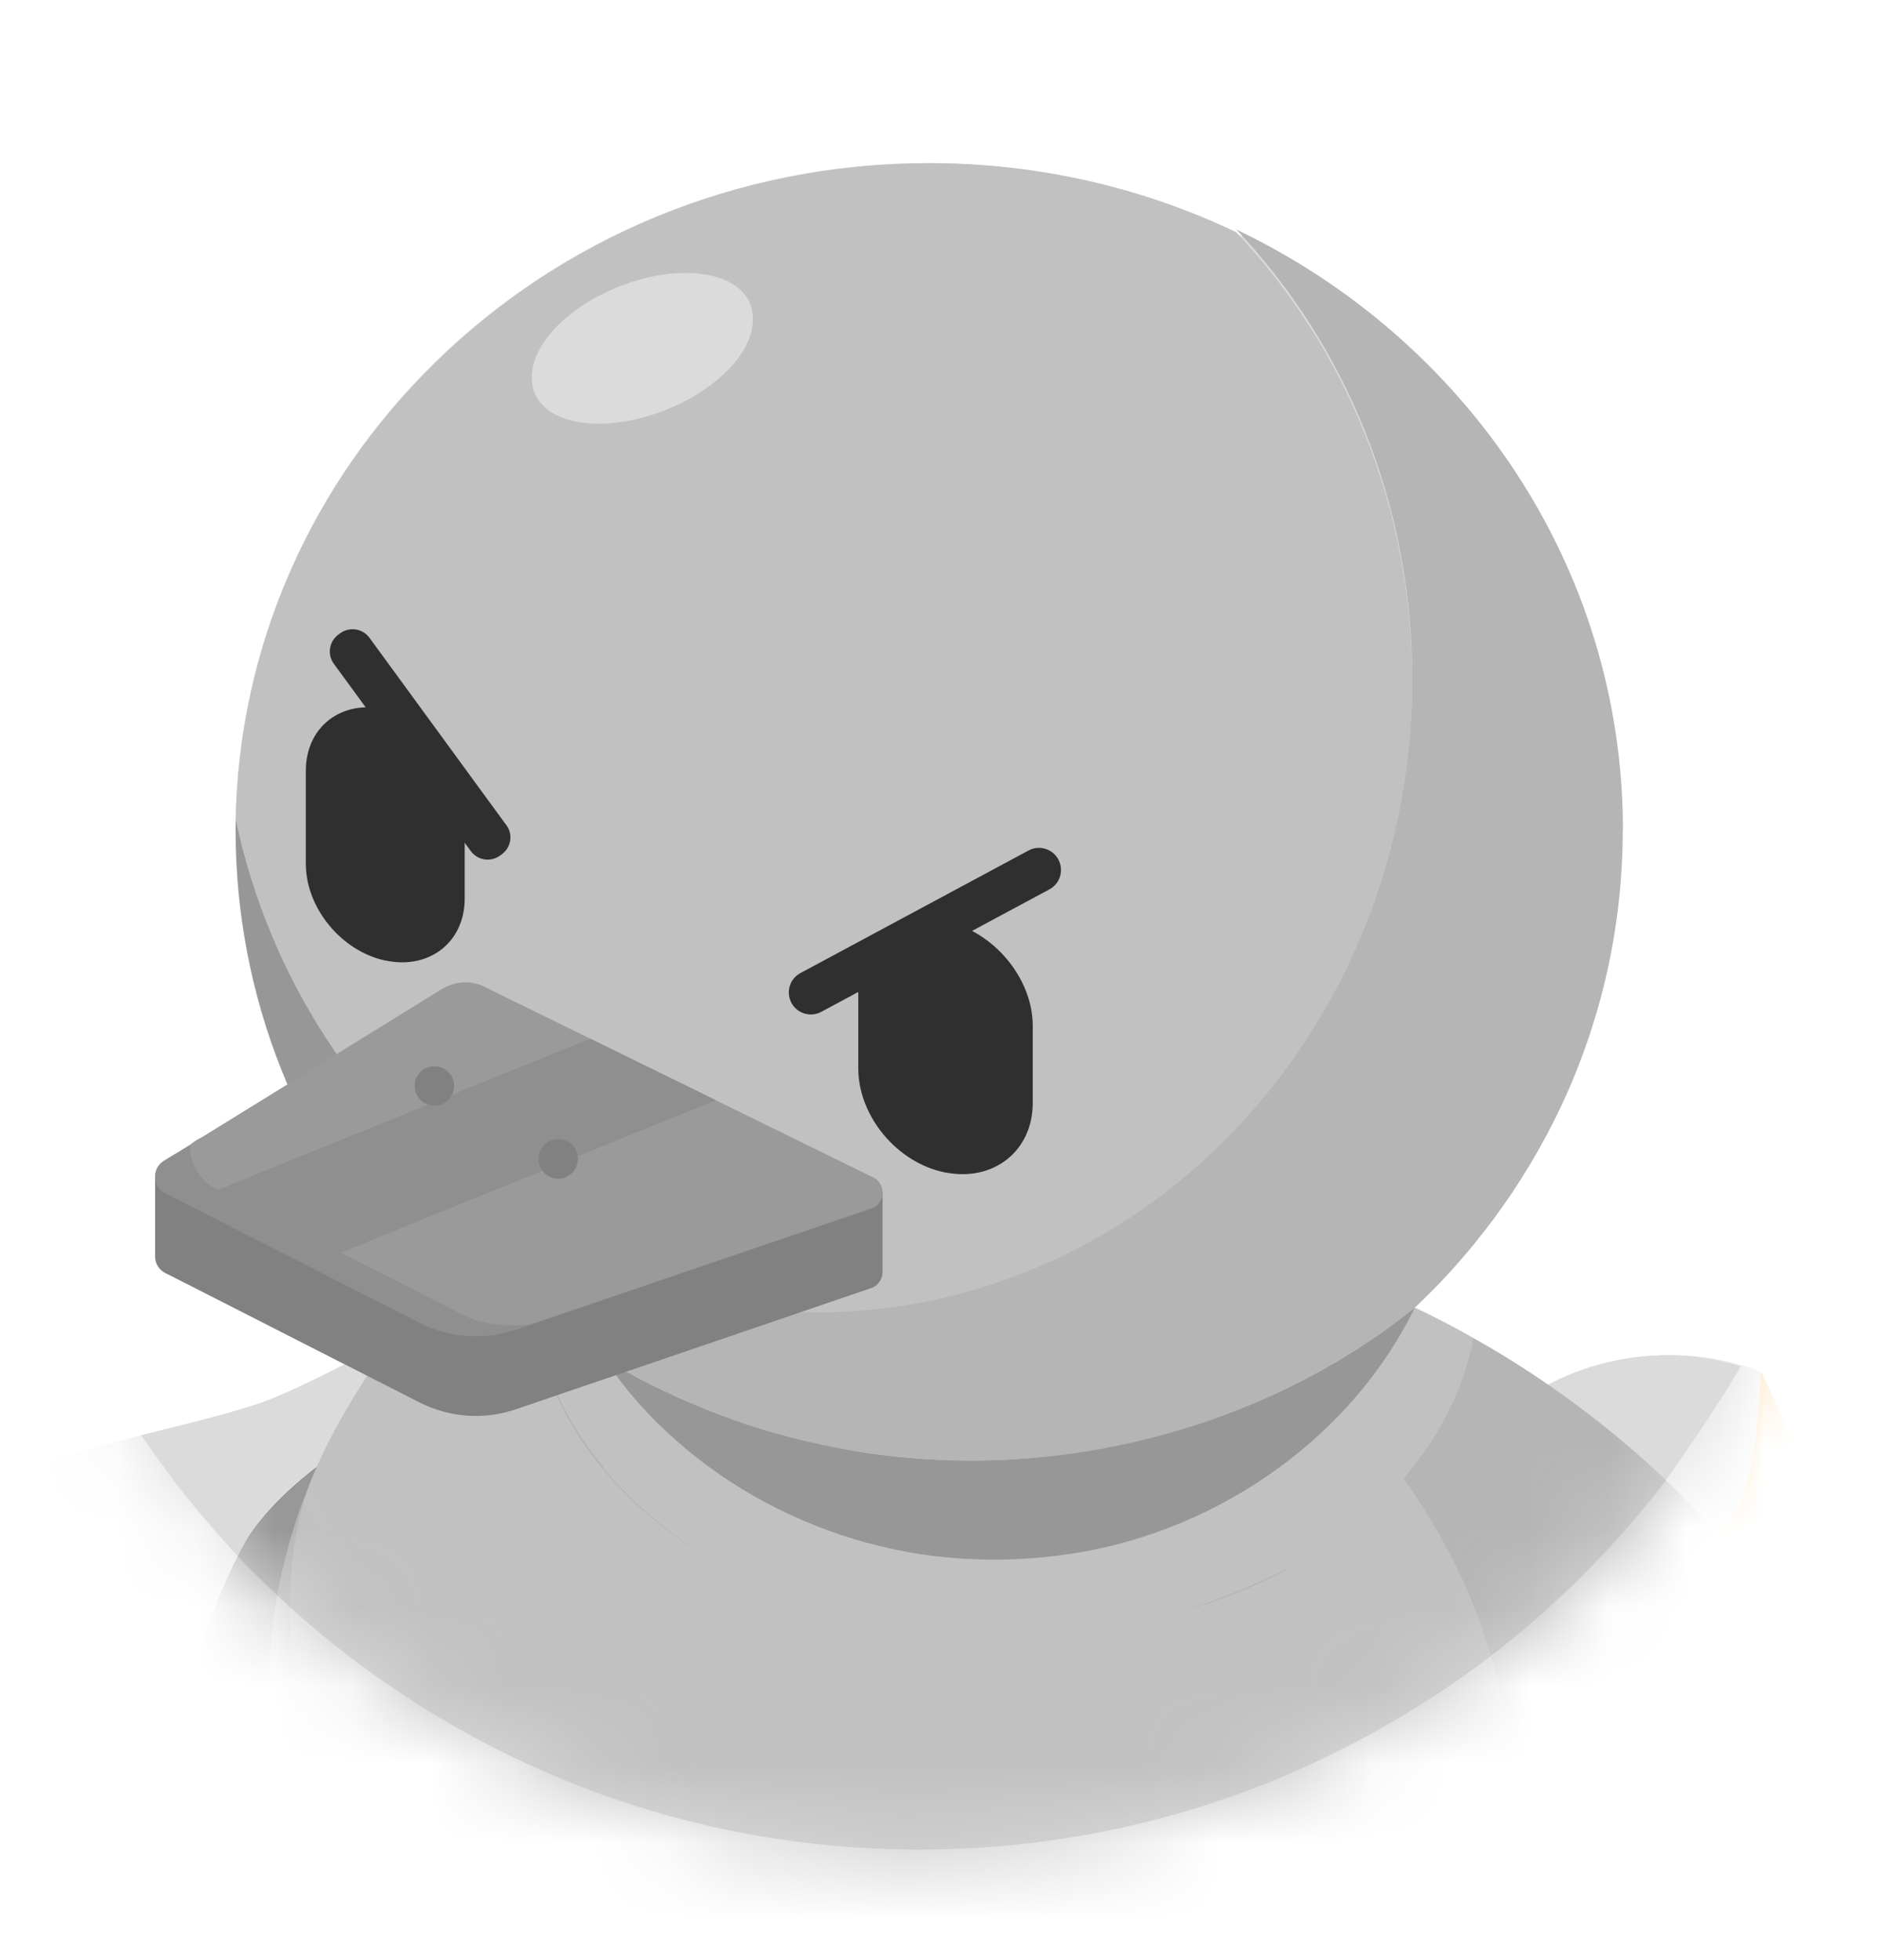 <svg width="24" height="25" viewBox="0 0 24 25" fill="none" xmlns="http://www.w3.org/2000/svg">
<g clip-path="url(#clip0_19958_32132)">
<path d="M22.199 17.424C21.902 17.338 21.586 17.286 21.26 17.286C20.704 17.286 20.182 17.424 19.722 17.669C19.727 17.669 19.727 17.674 19.727 17.674C19.722 17.674 19.722 17.669 19.717 17.669C19.401 17.448 19.08 17.252 18.755 17.07C18.51 16.931 18.261 16.802 18.012 16.687C17.988 16.735 17.964 16.783 17.935 16.831C17.959 16.783 17.983 16.735 18.007 16.687C18.276 16.433 18.529 16.16 18.764 15.872C19.109 15.456 19.411 15.001 19.665 14.521C19.684 14.483 19.703 14.45 19.722 14.411C19.856 14.153 19.981 13.884 20.086 13.611C20.45 12.677 20.651 11.662 20.651 10.603C20.651 7.25 18.649 4.351 15.732 2.962C17.111 4.423 17.116 4.423 15.732 2.962C14.558 2.397 13.236 2.081 11.832 2.081C9.37 2.081 7.143 3.053 5.543 4.625C5.543 4.625 5.543 4.625 5.538 4.629C4 6.138 3.042 8.198 3.004 10.474C3.004 10.517 3.004 10.555 3.004 10.598C3.004 11.743 3.238 12.84 3.665 13.836L2.577 14.507L2.558 14.517L2.515 14.541C2.486 14.555 2.462 14.574 2.438 14.598L2.232 14.723L2.089 14.809C2.017 14.857 1.978 14.934 1.978 15.01V16.026C1.978 16.035 1.978 16.045 1.978 16.05C1.988 16.126 2.026 16.193 2.108 16.236L2.386 16.375L4.393 17.401C4.005 17.602 3.636 17.774 3.387 17.87C2.989 18.018 2.4 18.153 1.801 18.306C1.95 18.521 2.103 18.732 2.261 18.943C2.501 19.25 2.75 19.542 3.013 19.825C3.018 19.829 3.023 19.834 3.028 19.844C3.19 20.016 3.358 20.179 3.531 20.342C3.583 20.395 3.641 20.442 3.693 20.495C4.187 20.941 4.719 21.348 5.279 21.707C5.475 21.832 5.672 21.951 5.878 22.066C6.984 22.689 8.206 23.14 9.495 23.384C10.218 23.518 10.96 23.59 11.727 23.59C13.389 23.59 14.975 23.25 16.412 22.637C17.317 22.248 18.17 21.755 18.946 21.171C19.804 20.519 20.57 19.758 21.226 18.905C21.226 18.905 21.911 17.942 22.199 17.424Z" fill="#DBDBDB"/>
<mask id="mask0_19958_32132" style="mask-type:luminance" maskUnits="userSpaceOnUse" x="-1" y="-1" width="25" height="25">
<path d="M11.747 23.59C18.374 23.59 23.747 18.218 23.747 11.59C23.747 4.963 18.374 -0.41 11.747 -0.41C5.119 -0.41 -0.253 4.963 -0.253 11.59C-0.253 18.218 5.119 23.59 11.747 23.59Z" fill="white"/>
</mask>
<g mask="url(#mask0_19958_32132)">
<path d="M0.486 18.898C-0.683 19.004 -1.557 20.22 -1.557 20.22C-1.557 20.22 -1.915 20.675 -2.254 21.076C-2.35 21.189 -2.386 21.36 -2.289 21.904C-2.137 22.755 -1.524 22.723 -1.524 22.723C-1.524 22.723 -1.573 22.798 -1.374 23.553C-1.135 24.461 -0.739 24.359 -0.161 24.364C-0.112 24.646 -0.04 24.829 0.05 25.092C0.18 25.472 0.738 25.389 1.325 25.379C2.693 25.355 3.228 24.332 3.192 23.875C3.186 23.81 3.389 23.341 3.457 23.085C3.819 21.72 1.663 18.791 0.486 18.898Z" fill="#FFA015"/>
<path d="M0.272 22.524C-0.323 22.457 -1.178 22.488 -1.719 22.427C-1.875 22.409 -2.271 21.793 -2.315 21.743C-2.308 21.793 -2.299 21.846 -2.289 21.904C-2.156 22.648 -1.67 22.717 -1.551 22.723C-1.543 22.722 -1.535 22.721 -1.527 22.72C-0.916 22.684 -0.133 22.596 0.272 22.524Z" fill="#FFC44D"/>
<path d="M6.268 16.384C6.268 16.384 4.206 17.569 3.39 17.871C2.629 18.153 1.192 18.386 0.264 18.784C-0.971 19.314 -1.191 19.704 -1.126 19.965C-1.036 20.322 0.407 19.799 0.407 19.799C0.407 19.799 2.285 20.138 2.434 20.893C2.434 20.893 3.868 22.436 3.994 23.479C3.994 23.479 7.632 21.368 8.734 18.039L6.268 16.384Z" fill="#DBDBDB"/>
<path d="M8.734 18.039C6.005 19.399 5.374 22.499 3.029 24.46C3.028 24.461 3.027 24.461 3.027 24.461C3.104 24.279 3.077 24.06 3.039 23.856C2.958 23.429 3.046 23.12 2.651 23.227C2.781 23.093 2.623 22.668 2.594 22.444C2.556 22.146 2.431 21.834 2.213 21.808C1.956 21.777 1.756 21.832 1.756 21.832C2.08 21.523 2.015 21.315 1.967 21.05C1.872 20.534 1.819 20.475 1.39 20.414C0.991 20.357 0.731 19.971 0.587 19.937C0.803 19.948 1.267 20.113 1.863 20.116C1.898 20.116 1.931 20.115 1.965 20.115C2.128 20.111 2.299 20.093 2.478 20.059C2.936 19.971 2.828 20.112 3.171 19.599C4.156 18.127 7.009 17.203 7.009 17.203L8.734 18.039Z" fill="#2E3240"/>
<path d="M2.003 21.523C2.003 21.523 1.628 22.251 -0.048 22.574C-0.048 22.574 1.427 22.608 2.08 21.799L2.003 21.523Z" fill="#FF8415"/>
<path d="M2.571 23.284C2.571 23.284 2.311 24.057 0.801 24.282C0.801 24.282 2.403 24.327 2.92 23.203L2.571 23.284Z" fill="#FF8415"/>
<path d="M8.735 18.039C6.185 19.309 5.467 22.098 3.471 24.059C3.331 24.197 3.183 24.331 3.029 24.46C3.028 24.461 3.027 24.461 3.027 24.461C3.105 24.279 3.077 24.06 3.039 23.856C2.959 23.429 3.024 23.124 2.629 23.231C2.787 23.09 2.624 22.668 2.595 22.444C2.556 22.146 2.431 21.834 2.214 21.808C1.957 21.778 1.756 21.831 1.756 21.831C2.08 21.523 2.016 21.315 1.968 21.05C1.953 20.966 1.938 20.895 1.923 20.833V20.832C1.923 20.831 1.923 20.829 1.922 20.828C1.911 20.786 1.9 20.747 1.889 20.714V20.713C1.83 20.549 1.748 20.486 1.572 20.446C1.52 20.435 1.46 20.425 1.39 20.414C1.363 20.41 1.336 20.405 1.311 20.397C0.957 20.306 0.722 19.969 0.587 19.937C0.778 19.947 1.161 20.076 1.658 20.108C1.725 20.113 1.793 20.116 1.864 20.116C1.898 20.116 1.931 20.115 1.966 20.115C2.067 20.113 2.171 20.104 2.279 20.09C2.344 20.083 2.411 20.072 2.478 20.059C2.936 19.971 2.828 20.111 3.171 19.599C4.156 18.127 7.009 17.203 7.009 17.203L8.735 18.039Z" fill="#979797"/>
<path d="M15.764 2.961C14.584 2.397 13.255 2.081 11.848 2.081C9.381 2.081 7.15 3.056 5.546 4.629C5.545 4.63 5.544 4.631 5.543 4.634C4.001 6.144 3.04 8.21 3.005 10.491C3.22 11.498 3.613 12.433 4.145 13.258C4.243 13.408 4.344 13.554 4.449 13.697C4.899 14.303 5.429 14.839 6.024 15.287C6.088 15.336 6.153 15.383 6.22 15.43C6.227 15.434 6.234 15.44 6.241 15.445C6.322 15.502 6.402 15.557 6.485 15.61C6.597 15.681 6.71 15.749 6.826 15.814C6.885 15.849 6.945 15.882 7.006 15.914C7.511 16.185 8.049 16.398 8.611 16.542C8.932 16.625 9.262 16.686 9.596 16.725C9.621 16.727 9.645 16.731 9.671 16.732C9.915 16.758 10.162 16.772 10.413 16.772C10.932 16.772 11.44 16.716 11.929 16.609C12.356 16.518 12.771 16.388 13.168 16.222C13.537 16.071 13.89 15.889 14.228 15.68C15.185 15.087 16.01 14.279 16.642 13.317C16.663 13.283 16.686 13.249 16.705 13.216C16.74 13.165 16.771 13.114 16.801 13.062C16.929 12.854 17.047 12.639 17.155 12.417C17.332 12.058 17.482 11.683 17.607 11.294C17.867 10.478 18.009 9.604 18.009 8.694C18.009 6.453 17.15 4.424 15.764 2.961ZM7.884 3.693C8.643 3.389 9.394 3.485 9.565 3.909C9.734 4.332 9.257 4.921 8.498 5.225C7.74 5.53 6.987 5.435 6.817 5.011C6.648 4.588 7.125 3.999 7.884 3.693Z" fill="#C1C1C1"/>
<path d="M8.499 5.191C7.74 5.495 6.987 5.4 6.818 4.977C6.648 4.554 7.126 3.964 7.884 3.659C8.643 3.355 9.395 3.451 9.566 3.874C9.735 4.298 9.258 4.887 8.499 5.191Z" fill="#DBDBDB"/>
<path d="M6.486 15.576C6.319 15.711 6.159 15.853 6.004 16C5.826 16.167 5.655 16.34 5.492 16.518C5.434 16.461 5.375 16.402 5.318 16.34C5.275 16.296 5.233 16.251 5.192 16.206C3.831 14.705 3.005 12.736 3.005 10.584C3.005 10.542 3.005 10.499 3.006 10.457C3.221 11.463 3.613 12.399 4.146 13.223C4.654 14.012 5.29 14.7 6.024 15.252C6.089 15.301 6.154 15.35 6.22 15.395C6.227 15.4 6.234 15.406 6.242 15.411C6.322 15.467 6.403 15.523 6.486 15.576Z" fill="#979797"/>
<path d="M18.789 17.065C18.562 18.28 17.685 19.33 16.433 20.02C16.359 20.062 16.283 20.102 16.206 20.14C16.103 20.192 15.995 20.241 15.887 20.288H15.886C15.631 20.399 15.365 20.496 15.089 20.578C14.927 20.626 14.761 20.668 14.591 20.707C14.002 20.837 13.373 20.902 12.721 20.887C12.299 20.878 11.889 20.837 11.492 20.768C11.069 20.694 10.664 20.587 10.28 20.45C10.27 20.446 10.261 20.444 10.252 20.44C9.365 20.12 8.598 19.645 8.011 19.063C7.861 18.914 7.722 18.758 7.596 18.595C7.493 18.461 7.398 18.322 7.312 18.179C7.164 17.933 7.044 17.674 6.958 17.407C6.949 17.384 6.941 17.36 6.934 17.336C6.872 17.132 6.828 16.923 6.804 16.71C7.049 16.902 7.305 17.082 7.571 17.247C7.615 17.276 7.661 17.304 7.707 17.331C7.742 17.383 7.779 17.436 7.816 17.487C7.85 17.532 7.884 17.578 7.92 17.622C7.929 17.636 7.939 17.648 7.951 17.661C7.976 17.695 8.003 17.727 8.03 17.76C8.051 17.784 8.071 17.809 8.093 17.833C8.12 17.865 8.148 17.898 8.177 17.929C8.183 17.935 8.189 17.942 8.195 17.948C8.237 17.995 8.281 18.042 8.326 18.088C8.36 18.123 8.393 18.156 8.428 18.19C8.452 18.214 8.476 18.238 8.502 18.26C8.541 18.299 8.582 18.337 8.624 18.373C8.669 18.414 8.714 18.452 8.761 18.491C8.788 18.514 8.813 18.535 8.841 18.556C8.885 18.592 8.93 18.627 8.974 18.66C9.038 18.708 9.102 18.755 9.168 18.801C9.233 18.847 9.3 18.891 9.367 18.934C9.502 19.021 9.642 19.103 9.785 19.178C9.839 19.207 9.894 19.236 9.951 19.263C9.976 19.276 10.002 19.288 10.027 19.3C10.092 19.331 10.157 19.361 10.223 19.389C10.298 19.421 10.374 19.453 10.451 19.482C10.507 19.503 10.565 19.525 10.623 19.544C10.624 19.544 10.626 19.546 10.629 19.546C10.673 19.563 10.718 19.578 10.762 19.591C10.803 19.605 10.844 19.617 10.885 19.63C10.967 19.655 11.05 19.677 11.132 19.698C11.157 19.705 11.182 19.711 11.207 19.717C11.232 19.724 11.258 19.729 11.283 19.735C11.324 19.745 11.365 19.753 11.406 19.762C11.416 19.764 11.426 19.767 11.436 19.768C11.496 19.781 11.557 19.792 11.617 19.801C11.671 19.811 11.727 19.821 11.781 19.828C11.788 19.829 11.794 19.83 11.8 19.83H11.802C11.879 19.842 11.957 19.852 12.036 19.859C12.078 19.864 12.121 19.869 12.164 19.871C12.25 19.878 12.336 19.884 12.423 19.888H12.436C12.519 19.892 12.602 19.893 12.685 19.893C12.754 19.893 12.822 19.892 12.889 19.889C12.908 19.889 12.925 19.888 12.944 19.887C13.066 19.883 13.188 19.873 13.308 19.861C13.328 19.861 13.349 19.858 13.369 19.855C13.41 19.852 13.45 19.847 13.488 19.841H13.493C13.506 19.84 13.518 19.837 13.532 19.836C13.581 19.829 13.63 19.822 13.678 19.813C13.7 19.811 13.723 19.807 13.744 19.803C13.778 19.798 13.812 19.791 13.845 19.785C13.879 19.78 13.913 19.773 13.945 19.765C13.96 19.762 13.974 19.759 13.989 19.757C14.032 19.748 14.075 19.739 14.117 19.728C14.168 19.717 14.218 19.704 14.269 19.691C14.319 19.677 14.369 19.664 14.418 19.65C14.519 19.621 14.617 19.59 14.716 19.555C14.746 19.545 14.776 19.534 14.806 19.524C14.852 19.508 14.899 19.49 14.943 19.472C14.961 19.466 14.978 19.459 14.995 19.451C15.115 19.404 15.233 19.353 15.348 19.297C15.371 19.287 15.394 19.276 15.417 19.264C15.46 19.242 15.504 19.221 15.546 19.199C15.59 19.176 15.635 19.152 15.678 19.128C15.695 19.118 15.71 19.11 15.727 19.1C15.775 19.073 15.823 19.045 15.87 19.016C15.911 18.992 15.951 18.968 15.989 18.942C16.006 18.933 16.022 18.922 16.039 18.91C16.056 18.901 16.073 18.889 16.088 18.878C16.094 18.875 16.101 18.871 16.107 18.866C16.135 18.848 16.164 18.828 16.192 18.808C16.196 18.806 16.2 18.803 16.205 18.799C16.226 18.785 16.248 18.77 16.27 18.753C16.306 18.727 16.343 18.7 16.379 18.672C16.407 18.651 16.434 18.63 16.462 18.608C16.543 18.546 16.62 18.482 16.697 18.415C16.705 18.408 16.715 18.401 16.723 18.392C16.764 18.356 16.805 18.319 16.846 18.28C16.859 18.268 16.873 18.256 16.887 18.242C16.895 18.235 16.903 18.227 16.911 18.219C16.961 18.171 17.009 18.123 17.057 18.072C17.117 18.011 17.175 17.948 17.23 17.885C17.281 17.829 17.329 17.771 17.375 17.714C17.394 17.692 17.412 17.669 17.429 17.646C17.451 17.621 17.47 17.595 17.489 17.57C17.503 17.552 17.518 17.532 17.532 17.513C17.55 17.489 17.567 17.466 17.583 17.443C17.602 17.417 17.621 17.39 17.64 17.363C17.791 17.145 17.925 16.917 18.043 16.678H18.044C18.295 16.796 18.544 16.925 18.789 17.065Z" fill="#C1C1C1"/>
<path d="M20.694 10.585C20.694 11.645 20.494 12.661 20.127 13.598C20.021 13.872 19.899 14.14 19.764 14.399C19.746 14.436 19.726 14.472 19.706 14.509C19.448 14.989 19.145 15.443 18.802 15.862C18.568 16.15 18.316 16.421 18.045 16.676C18.045 16.676 18.045 16.677 18.044 16.677C18.044 16.677 18.044 16.679 18.043 16.679C17.986 16.723 17.93 16.768 17.873 16.81C17.793 16.871 17.711 16.93 17.628 16.988C17.572 17.027 17.515 17.067 17.457 17.106C17.312 17.203 17.163 17.297 17.011 17.384C16.965 17.412 16.92 17.439 16.873 17.464C16.791 17.511 16.708 17.555 16.625 17.599C16.555 17.636 16.484 17.672 16.413 17.706C16.345 17.739 16.278 17.772 16.208 17.803C16.142 17.833 16.076 17.863 16.008 17.892C15.946 17.92 15.883 17.945 15.819 17.97C15.788 17.983 15.757 17.995 15.724 18.007C15.684 18.024 15.643 18.04 15.602 18.054C15.533 18.08 15.465 18.105 15.395 18.129C15.325 18.153 15.255 18.176 15.186 18.199C15.116 18.22 15.045 18.242 14.974 18.262C14.874 18.292 14.773 18.32 14.672 18.345C14.582 18.368 14.491 18.39 14.399 18.41C14.375 18.416 14.35 18.421 14.325 18.427C14.281 18.436 14.237 18.445 14.193 18.453C14.17 18.458 14.147 18.463 14.123 18.467C14.041 18.482 13.958 18.497 13.875 18.51C13.858 18.514 13.841 18.516 13.825 18.518C13.746 18.53 13.667 18.541 13.588 18.552C13.532 18.559 13.477 18.567 13.422 18.572C13.366 18.579 13.311 18.583 13.256 18.588C13.127 18.6 12.997 18.61 12.866 18.616C12.8 18.619 12.734 18.622 12.668 18.623C12.632 18.625 12.597 18.625 12.561 18.625C12.508 18.628 12.456 18.628 12.403 18.628C12.321 18.628 12.24 18.627 12.159 18.624C12.134 18.624 12.11 18.623 12.086 18.622C12.03 18.621 11.976 18.618 11.922 18.615C11.918 18.616 11.917 18.616 11.914 18.615H11.904C11.872 18.612 11.84 18.611 11.808 18.609C11.673 18.6 11.54 18.589 11.407 18.574C11.357 18.569 11.306 18.563 11.256 18.556C11.249 18.556 11.243 18.556 11.237 18.553C11.209 18.551 11.183 18.547 11.156 18.543C11.15 18.543 11.144 18.543 11.138 18.54C11.08 18.533 11.023 18.524 10.965 18.515C10.922 18.509 10.878 18.502 10.835 18.494C10.8 18.488 10.765 18.482 10.73 18.475C10.686 18.468 10.643 18.459 10.598 18.45C10.566 18.444 10.533 18.438 10.5 18.43C10.498 18.431 10.497 18.43 10.495 18.428C10.419 18.413 10.343 18.396 10.268 18.378C10.192 18.36 10.117 18.341 10.043 18.321C9.976 18.305 9.912 18.286 9.847 18.267C9.748 18.238 9.652 18.208 9.556 18.177C9.486 18.154 9.416 18.131 9.348 18.106C9.283 18.083 9.219 18.06 9.155 18.035C9.093 18.011 9.03 17.987 8.969 17.962C8.959 17.958 8.948 17.955 8.939 17.948C8.936 17.95 8.935 17.948 8.933 17.946C8.868 17.92 8.803 17.892 8.738 17.863H8.737C8.707 17.851 8.677 17.838 8.648 17.823C8.618 17.81 8.588 17.797 8.558 17.783C8.554 17.783 8.552 17.78 8.549 17.779C8.491 17.753 8.436 17.726 8.38 17.698C8.303 17.661 8.227 17.623 8.151 17.583C8.075 17.543 8.001 17.502 7.927 17.46C7.853 17.418 7.78 17.376 7.707 17.332C7.392 17.143 7.092 16.935 6.804 16.71C6.523 16.49 6.256 16.252 6.005 16C6.16 15.854 6.32 15.712 6.487 15.576C6.599 15.647 6.712 15.716 6.827 15.78C6.886 15.815 6.946 15.848 7.008 15.88C7.513 16.151 8.05 16.364 8.613 16.508C8.934 16.591 9.263 16.652 9.598 16.691C9.866 16.722 10.139 16.738 10.414 16.738C11.386 16.738 12.315 16.543 13.169 16.188C13.538 16.037 13.892 15.855 14.23 15.646C15.187 15.053 16.012 14.245 16.643 13.283C16.665 13.249 16.688 13.216 16.707 13.182C16.742 13.131 16.773 13.08 16.803 13.028C16.93 12.82 17.049 12.605 17.157 12.383C17.333 12.024 17.484 11.649 17.609 11.26C17.869 10.444 18.01 9.57 18.01 8.66C18.01 6.419 17.152 4.39 15.765 2.927C18.687 4.321 20.696 7.226 20.696 10.585H20.694Z" fill="#B5B5B5"/>
<path d="M22.457 17.495C22.44 17.977 22.35 19.503 21.849 19.488C21.425 19.025 20.953 18.585 20.44 18.176C20.215 17.997 19.987 17.827 19.755 17.667C20.214 17.422 20.739 17.284 21.296 17.284C21.705 17.284 22.097 17.36 22.458 17.495L22.457 17.495Z" fill="#DBDBDB"/>
<path d="M23.34 21.42C23.34 21.445 23.34 21.471 23.339 21.495C22.931 20.796 22.434 20.12 21.849 19.488C22.349 19.503 22.44 17.977 22.456 17.495C22.458 17.495 22.459 17.497 22.46 17.497C23.028 18.619 23.339 19.932 23.339 21.42H23.34Z" fill="#FFA015"/>
<path d="M18.043 16.678C17.19 18.419 15.402 19.608 13.492 19.841C13.144 19.886 12.788 19.902 12.435 19.888C12.435 19.888 12.434 19.887 12.433 19.888C10.575 19.824 8.752 18.879 7.706 17.331C8.098 17.57 8.514 17.776 8.937 17.948C8.947 17.954 8.959 17.959 8.969 17.962C9.463 18.164 9.977 18.321 10.499 18.429C13.109 18.991 15.954 18.351 18.043 16.678Z" fill="#979797"/>
<path d="M23.337 21.495C22.929 20.796 22.432 20.12 21.847 19.488C21.423 19.025 20.951 18.585 20.438 18.176C20.213 17.997 19.985 17.827 19.752 17.667C19.436 17.448 19.114 17.247 18.787 17.065C18.578 18.184 17.817 19.162 16.721 19.849C16.396 20.027 15.479 20.495 14.35 20.756C13.831 20.853 13.284 20.9 12.72 20.887C12.298 20.878 11.888 20.837 11.492 20.768C11.068 20.694 10.663 20.587 10.28 20.45C10.27 20.446 10.26 20.444 10.252 20.44C9.364 20.12 8.597 19.645 8.01 19.063C7.86 18.914 7.722 18.758 7.595 18.596C7.492 18.461 7.397 18.323 7.312 18.179C7.164 17.933 7.044 17.674 6.957 17.407C6.949 17.385 6.94 17.36 6.933 17.336C6.872 17.132 6.827 16.923 6.803 16.71C6.522 16.49 6.255 16.252 6.003 16C5.825 16.168 5.655 16.341 5.492 16.519C5.47 16.543 5.448 16.568 5.425 16.592C5.39 16.632 5.354 16.673 5.32 16.714C5.269 16.774 5.218 16.834 5.168 16.895C5.119 16.954 5.073 17.014 5.026 17.074C4.984 17.128 4.942 17.184 4.901 17.239C4.869 17.281 4.839 17.325 4.809 17.368C4.648 17.586 4.408 17.988 4.279 18.226L4.277 18.229C4.119 18.524 3.981 18.83 3.865 19.143C3.864 19.148 3.863 19.154 3.862 19.16C3.863 19.154 3.864 19.148 3.865 19.143C3.859 19.157 3.854 19.173 3.848 19.187C3.847 19.189 3.847 19.189 3.847 19.189C3.576 19.933 3.431 20.717 3.431 21.527C3.431 22.136 3.504 22.728 3.645 23.3C4.404 26.394 7.107 28.87 10.603 29.734C11.473 29.949 12.394 30.065 13.346 30.065C18.063 30.065 22.07 27.149 23.088 23.324C23.101 23.276 23.113 23.227 23.125 23.179C23.175 22.982 23.214 22.781 23.247 22.579C23.305 22.224 23.336 21.861 23.338 21.495L23.337 21.495Z" fill="#B5B5B5"/>
<path d="M16.589 19.931C16.579 20.465 16.886 23.373 15.249 25.266C13.65 27.116 10.507 27.828 7.274 26.444C5.824 25.823 4.157 23.656 3.794 21.599C3.784 21.59 3.7 21.075 3.7 20.541C3.7 19.461 3.902 18.933 4.276 18.229L4.279 18.226C4.723 17.406 5.259 16.699 6.003 16C6.255 16.252 6.522 16.49 6.803 16.71C7.063 19.008 9.386 20.529 11.974 20.83C13.008 20.951 14.848 20.889 16.589 19.931Z" fill="#C1C1C1"/>
<path d="M15.887 20.288C15.887 20.288 16.561 21.795 14.873 22.942C14.873 22.942 14.79 22.233 14.515 22.144C14.198 22.042 13.617 22.101 12.907 22.192C12.482 22.246 9.916 22.621 9.661 22.889C9.476 23.084 9.493 23.259 9.55 23.95C9.59 24.437 9.57 24.538 9.701 24.748C9.918 25.098 10.276 25.234 10.633 25.401C11.09 25.614 11.547 25.74 11.792 25.855C11.792 25.855 11.143 25.91 9.981 25.634C9.981 25.634 9.993 25.877 10.153 26.289C10.323 26.727 10.379 26.794 10.468 26.86C10.626 26.977 10.843 26.986 11.123 27.034C11.403 27.083 11.731 27.1 12.181 27.143C12.181 27.143 11.443 27.302 10.781 27.336C10.781 27.336 10.823 27.459 10.929 27.612C11.077 27.825 11.091 27.89 11.513 27.938C12.11 28.006 13.027 28.151 14.479 27.902C19.052 27.116 20.586 22.608 17.845 18.911C17.845 18.911 17.499 19.198 16.927 19.646C16.269 20.16 15.887 20.288 15.887 20.288Z" fill="#C1C1C1"/>
<path d="M17.898 18.852C17.898 18.852 16.795 19.746 16.771 19.764C16.934 20.167 17.033 21.743 16.378 23.197C15.981 24.079 15.834 24.105 14.663 24.365C14.234 24.46 12.875 24.758 12.031 24.875C12.298 25.153 12.589 25.937 12.601 27.041C12.604 27.369 12.565 27.705 12.523 28.037C13.07 28.077 13.757 28.032 14.479 27.902C16.084 27.612 17.435 26.968 18.368 25.576C19.526 23.849 19.694 21.415 17.898 18.852Z" fill="#C1C1C1"/>
<path d="M3.345 19.325C2.957 19.868 2.743 20.512 2.518 21.052C2.322 21.523 0.587 21.164 0.736 20.601C1.036 19.46 1.436 18.977 1.436 18.977C1.436 18.977 3.734 18.781 3.345 19.325Z" fill="#DBDBDB"/>
<path d="M12.057 14.955C11.443 14.835 10.945 14.238 10.945 13.625V12.634C10.945 12.02 11.443 11.625 12.057 11.751C12.671 11.878 13.17 12.476 13.17 13.085V14.068C13.17 14.678 12.672 15.075 12.057 14.954V14.955Z" fill="#2F2F2F"/>
<path d="M4.913 12.251C4.352 12.131 3.9 11.579 3.9 11.018V9.831C3.9 9.271 4.353 8.92 4.913 9.047C5.474 9.173 5.926 9.728 5.926 10.283V11.461C5.926 12.017 5.473 12.371 4.913 12.25V12.251Z" fill="#2F2F2F"/>
<path d="M6.456 10.523L4.712 8.135C4.625 8.016 4.458 7.99 4.338 8.077L4.316 8.093C4.197 8.18 4.17 8.347 4.258 8.467L6.003 10.854C6.09 10.973 6.257 11 6.377 10.912L6.399 10.896C6.518 10.809 6.545 10.642 6.457 10.523L6.456 10.523Z" fill="#2F2F2F"/>
<path d="M10.472 12.906L13.383 11.343C13.519 11.27 13.57 11.1 13.497 10.963C13.425 10.826 13.254 10.774 13.117 10.847L10.207 12.411C10.071 12.483 10.02 12.653 10.092 12.79C10.165 12.927 10.335 12.979 10.472 12.906Z" fill="#2F2F2F"/>
<path d="M11.255 15.199V16.223C11.255 16.322 11.189 16.408 11.094 16.434L8.335 17.376L7.218 17.756L6.579 17.974C6.174 18.113 5.73 18.081 5.348 17.886L2.386 16.377L2.107 16.236C2.03 16.196 1.988 16.127 1.98 16.051C1.978 16.042 1.978 16.033 1.978 16.025V15.005L7.57 16.616H7.571L10.092 15.745L11.176 15.106L11.255 15.2V15.199Z" fill="#818181"/>
<path d="M8.335 16.359L6.579 16.957C6.174 17.095 5.73 17.063 5.348 16.869L2.108 15.219C1.943 15.136 1.934 14.905 2.09 14.807L3.953 13.656L8.335 16.36V16.359Z" fill="#8F8F8F"/>
<path d="M11.135 15.016C11.314 15.105 11.286 15.37 11.093 15.42L6.566 16.961C6.529 16.968 6.489 16.973 6.45 16.973C6.363 16.973 6.283 16.956 6.208 16.925L6.146 16.893L2.808 15.192L2.725 15.149C2.544 15.042 2.422 14.844 2.422 14.617V14.606C2.452 14.578 2.484 14.554 2.517 14.535L2.559 14.513L2.579 14.503L5.285 12.831L5.639 12.612L5.711 12.574H5.715C5.783 12.545 5.856 12.529 5.934 12.529C6.012 12.529 6.084 12.544 6.15 12.572L6.222 12.608L11.133 15.016L11.135 15.016Z" fill="#9A9A9A"/>
<path d="M6.796 16.883L6.579 16.957C6.174 17.095 5.73 17.063 5.348 16.869L2.108 15.218C1.943 15.135 1.934 14.903 2.09 14.806L2.234 14.717C2.216 14.819 2.261 14.929 2.365 14.983L5.779 16.721C6.095 16.883 6.451 16.938 6.796 16.883Z" fill="#8F8F8F"/>
<path d="M9.128 14.032L4.328 15.984L2.755 15.186L7.526 13.247L9.128 14.032Z" fill="#8F8F8F"/>
<path d="M5.539 14.102C5.678 14.102 5.791 13.989 5.791 13.85C5.791 13.711 5.678 13.599 5.539 13.599C5.4 13.599 5.288 13.711 5.288 13.85C5.288 13.989 5.4 14.102 5.539 14.102Z" fill="#818181"/>
<path d="M7.119 15.033C7.258 15.033 7.37 14.921 7.37 14.781C7.37 14.642 7.258 14.53 7.119 14.53C6.979 14.53 6.867 14.642 6.867 14.781C6.867 14.921 6.979 15.033 7.119 15.033Z" fill="#818181"/>
</g>
</g>
<defs>
<clipPath id="clip0_19958_32132">
<rect width="24" height="24" fill="white" transform="translate(0 0.5)"/>
</clipPath>
</defs>
</svg>
